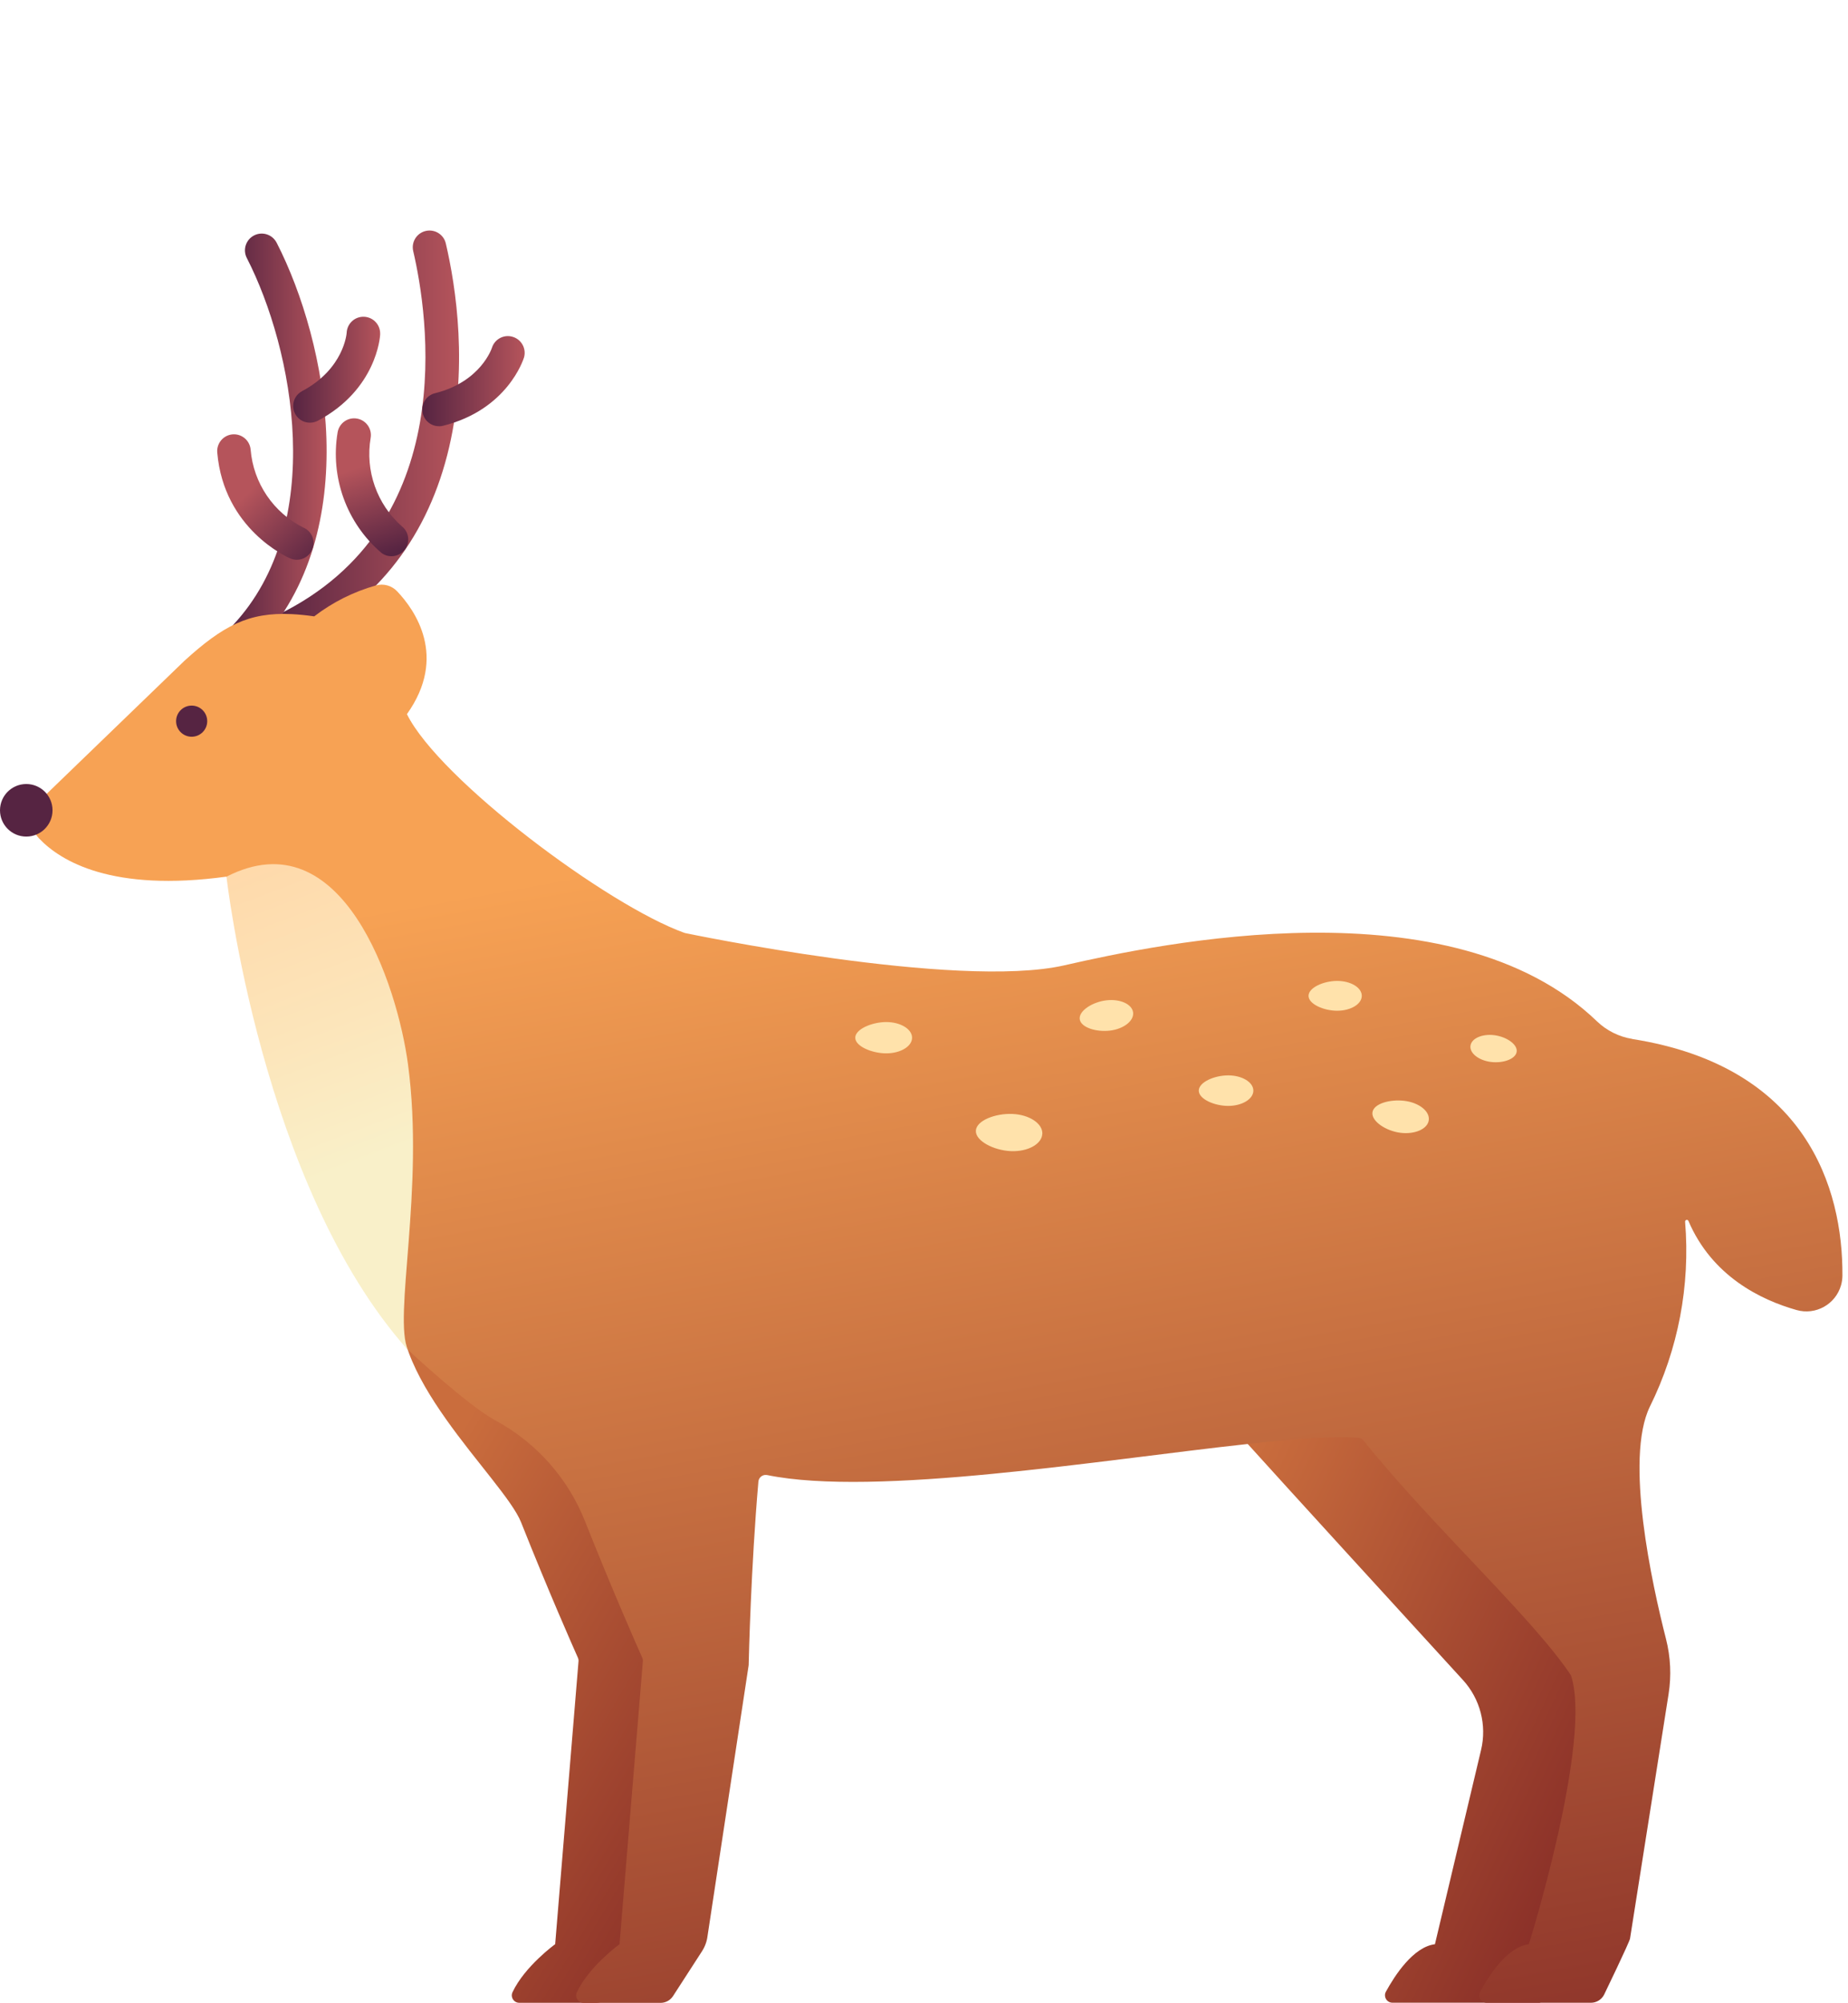 <?xml version="1.0" encoding="UTF-8"?>
<svg id="Layer_4" data-name="Layer 4" xmlns="http://www.w3.org/2000/svg" xmlns:xlink="http://www.w3.org/1999/xlink" viewBox="0 0 361 391">
  <defs>
    <style>
      .cls-1 {
        fill: url(#linear-gradient-2);
      }

      .cls-2 {
        fill: url(#linear-gradient-6);
      }

      .cls-3 {
        fill: url(#linear-gradient-10);
      }

      .cls-4 {
        fill: #562442;
      }

      .cls-5 {
        fill: url(#linear-gradient-5);
      }

      .cls-6 {
        fill: url(#linear-gradient-7);
      }

      .cls-7 {
        fill: url(#linear-gradient-9);
      }

      .cls-8 {
        fill: url(#linear-gradient-3);
      }

      .cls-9 {
        fill: url(#linear-gradient);
      }

      .cls-10 {
        fill: #ffe2ab;
      }

      .cls-11 {
        fill: url(#linear-gradient-4);
      }

      .cls-12 {
        fill: url(#linear-gradient-8);
      }
    </style>
    <linearGradient id="linear-gradient" x1="-393.16" y1="-3549.64" x2="-484.74" y2="-3494.89" gradientTransform="translate(564 -3198) scale(1 -1)" gradientUnits="userSpaceOnUse">
      <stop offset="0" stop-color="#7e2424"/>
      <stop offset="1" stop-color="#ca6d3d"/>
    </linearGradient>
    <linearGradient id="linear-gradient-2" x1="-511.43" y1="-3283.59" x2="-474.32" y2="-3283.59" gradientTransform="translate(564 -3198) scale(1 -1)" gradientUnits="userSpaceOnUse">
      <stop offset="0" stop-color="#562442"/>
      <stop offset="1" stop-color="#b5545b"/>
    </linearGradient>
    <linearGradient id="linear-gradient-3" x1="-488.18" y1="-3306.26" x2="-493.82" y2="-3289.18" xlink:href="#linear-gradient-2"/>
    <linearGradient id="linear-gradient-4" x1="-481.51" y1="-3272.41" x2="-461.5" y2="-3272.41" xlink:href="#linear-gradient-2"/>
    <linearGradient id="linear-gradient-5" x1="-519.33" y1="-3284.26" x2="-500.21" y2="-3284.26" xlink:href="#linear-gradient-2"/>
    <linearGradient id="linear-gradient-6" x1="-501.09" y1="-3307.51" x2="-514.72" y2="-3293.34" xlink:href="#linear-gradient-2"/>
    <linearGradient id="linear-gradient-7" x1="-506.74" y1="-3270.18" x2="-489.75" y2="-3270.18" xlink:href="#linear-gradient-2"/>
    <linearGradient id="linear-gradient-8" x1="-234.63" y1="-3558.12" x2="-333.96" y2="-3511.12" xlink:href="#linear-gradient"/>
    <linearGradient id="linear-gradient-9" x1="-335.41" y1="-3650.14" x2="-388.83" y2="-3356.89" gradientTransform="translate(564 -3198) scale(1 -1)" gradientUnits="userSpaceOnUse">
      <stop offset="0" stop-color="#7e2424"/>
      <stop offset="1" stop-color="#f7a254"/>
    </linearGradient>
    <linearGradient id="linear-gradient-10" x1="-490.64" y1="-3424.07" x2="-513.9" y2="-3362.29" gradientTransform="translate(564 -3198) scale(1 -1)" gradientUnits="userSpaceOnUse">
      <stop offset="0" stop-color="#f9f0c9"/>
      <stop offset=".42" stop-color="#fce5ba"/>
      <stop offset="1" stop-color="#ffd8a9"/>
    </linearGradient>
  </defs>
  <path class="cls-9" d="m79.12,251.65c-5.49,15.52,19.3,37.08,22.67,45.54,5.35,13.47,10.2,24.42,11.1,26.44.1.22.14.46.12.7l-4.56,55.22s-5.92,4.28-8.33,9.37c-.35.72-.04,1.59.69,1.94.19.09.4.14.62.14h15.04c.98,0,1.9-.5,2.43-1.32l5.64-8.72c.6-.92.98-1.96,1.11-3.05l8.01-52.72c0-.06.01-.12.02-.18.03-1.41.45-19.1,1.9-35.76v-39.78l-56.45,2.19Z"/>
  <path class="cls-1" d="m55.84,126.18c-1.81,0-3.27-1.46-3.28-3.27,0-1.25.71-2.39,1.84-2.94,35.73-17.47,29.18-58.73,26.32-70.95-.41-1.76.68-3.52,2.44-3.93s3.52.68,3.93,2.44h0c1.94,8.3,4.56,24.71.27,41.33-4.36,16.92-14.49,29.36-30.09,36.99-.45.22-.94.33-1.43.33Z"/>
  <path class="cls-8" d="m76.47,108.59c-.73,0-1.43-.24-2-.69-6.76-5.79-9.99-14.7-8.52-23.48.29-1.78,1.96-3,3.75-2.71,1.78.29,3,1.96,2.71,3.75-1.1,6.43,1.21,12.98,6.1,17.3,1.42,1.12,1.65,3.18.53,4.59-.62.78-1.57,1.24-2.57,1.24h0Z"/>
  <path class="cls-11" d="m85.76,83.21c-1.81,0-3.27-1.46-3.27-3.27,0-1.5,1.02-2.81,2.48-3.17,9.01-2.25,11.12-8.84,11.14-8.91.57-1.72,2.41-2.65,4.13-2.08,1.66.55,2.6,2.3,2.13,3.99-.13.42-3.25,10.22-15.81,13.35-.26.07-.52.1-.79.1Z"/>
  <path class="cls-5" d="m48.01,126.93c-.83,0-1.63-.32-2.24-.88-1.32-1.24-1.52-2.67-.28-3.99,18.49-19.72,11.83-53.9,2.75-71.64-.85-1.59-.26-3.57,1.34-4.43,1.59-.85,3.57-.26,4.43,1.34.02.04.04.07.06.11,9.93,19.38,17.14,56.27-3.66,78.46-.62.66-1.48,1.03-2.39,1.03Z"/>
  <path class="cls-2" d="m57.99,109.28c-.44,0-.88-.09-1.29-.26-.53-.23-12.99-5.72-14.26-20.68-.15-1.8,1.18-3.38,2.98-3.54,1.8-.15,3.38,1.18,3.54,2.98.54,6.53,4.45,12.3,10.31,15.22,1.66.71,2.43,2.63,1.72,4.29-.51,1.21-1.7,1.99-3.01,1.99Z"/>
  <path class="cls-6" d="m60.54,82.52c-1.81,0-3.27-1.46-3.27-3.27,0-1.21.67-2.33,1.74-2.89,8.21-4.36,8.71-11.32,8.71-11.39.08-1.8,1.6-3.21,3.41-3.13s3.21,1.6,3.13,3.41c0,.03,0,.07,0,.1-.02.44-.74,10.72-12.17,16.79-.47.25-1,.38-1.53.38Z"/>
  <path class="cls-12" d="m316.11,324.13c4.27,12.58-15.26,66.85-15.26,66.85h-28.85c-.8,0-1.45-.65-1.45-1.45,0-.25.06-.49.18-.7,1.73-3.16,5.34-8.75,9.58-9.27l9.01-37.92c1.16-4.86-.17-9.98-3.54-13.66-11-12.01-35.53-38.85-42.05-46.09-2.47-9.35,16.37-10.91,21.15-10.44,0,0,43.72,41.39,51.24,52.69Z"/>
  <path class="cls-7" d="m318.84,202.82c-2.6-.42-5.01-1.63-6.91-3.46-28.42-27.29-85.5-15.13-103.99-10.91-21.14,4.82-74.18-6.31-74.18-6.31-15.01-5.33-47.9-29.9-54.27-42.72,8.02-11.24,1.54-20.35-1.91-23.98-1.06-1.12-2.66-1.57-4.14-1.15-4.37,1.23-8.46,3.28-12.06,6.04h0c-1.57-.23-3.02-.37-4.39-.44-8.44-.41-13.45,2.29-20.95,9.1l-28.27,27.29c-2.06,1.99-2.15,5.27-.18,7.36,4.28,4.53,14.33,10.55,36.66,7.5,20.24,37.79,29.27,85.13,35.39,92.34,0,0,11.83,11.01,17.17,13.85,8.02,4.33,14.24,11.37,17.55,19.86,5.35,13.46,10.19,24.41,11.1,26.44.1.22.14.46.12.71l-4.56,55.22s-5.92,4.28-8.33,9.37c-.35.72-.04,1.59.69,1.94.19.09.4.14.62.14h15.04c.98,0,1.9-.5,2.43-1.32l5.64-8.72c.6-.92.98-1.96,1.11-3.05l8.01-52.72.02-.18c.03-1.41.45-19.1,1.9-35.77.07-.79.76-1.37,1.54-1.3.06,0,.11.01.17.02,21.13,4.32,65.15-2.95,93.89-6.07,9.18-1,16.8-1.57,21.62-1.2.38.03.72.21.96.51,13.69,16.98,33.09,34.64,40.54,45.84,4.27,12.58-8.21,52.51-8.21,52.51-4.25.53-7.83,6.15-9.53,9.31-.37.7-.11,1.58.6,1.95.21.11.44.17.68.17h20.36c1.1,0,2.11-.62,2.6-1.61,0,0,4.93-10.19,5.05-10.92l7.53-47.73c.57-3.59.39-7.27-.51-10.79-2.73-10.69-8.1-35.12-3.15-45.32,5.54-11.18,7.92-23.66,6.89-36.09-.02-.19.12-.36.3-.38.15-.02.29.07.35.21,4.62,10.8,14.14,15.42,21.12,17.39,3.74,1.06,7.63-1.11,8.69-4.84.17-.6.26-1.22.27-1.85.11-17.12-7.07-40.86-41.05-46.22Z"/>
  <circle class="cls-4" cx="5.13" cy="158.19" r="5.13"/>
  <path class="cls-10" d="m178.17,202.59c0,1.69-2.26,3.05-5.04,3.05s-6.06-1.37-6.06-3.05,3.28-3.06,6.06-3.06,5.04,1.37,5.04,3.06Zm25.44,18.76c-.09,2.01-2.83,3.52-6.14,3.38-3.31-.14-6.92-1.97-6.84-3.98.09-2.01,3.84-3.42,7.15-3.28s5.92,1.88,5.84,3.88Zm17.74-23.69c.19,1.63-1.83,3.22-4.53,3.54s-5.71-.62-5.9-2.25c-.19-1.63,2.5-3.34,5.2-3.66,2.7-.32,5.04.75,5.23,2.38Zm23.49,15.26c0,1.64-2.2,2.98-4.91,2.98s-5.75-1.33-5.75-2.98,3.03-2.98,5.75-2.98,4.91,1.34,4.91,2.98Zm34.27,5.75c-.21,1.72-2.69,2.83-5.53,2.48-2.84-.35-5.69-2.25-5.48-3.97s3.42-2.62,6.26-2.27c2.84.35,4.97,2.04,4.75,3.76Zm-13.09-24.26c0,1.61-2.15,2.91-4.8,2.91s-5.6-1.3-5.6-2.91,2.95-2.91,5.6-2.91,4.8,1.3,4.8,2.91Zm30.26,10.9c-.18,1.44-2.66,2.31-5.04,2.01-2.38-.3-4.17-1.71-3.99-3.15.18-1.44,2.26-2.37,4.64-2.08,2.38.3,4.57,1.78,4.39,3.22Z"/>
  <circle class="cls-4" cx="37.44" cy="140.79" r="3.04"/>
  <path class="cls-3" d="m79.71,207.85c-2.06-15.52-12.77-48.33-35.47-36.7,0,0,6.8,60.34,35.47,92.43-2.97-6.32,3.26-31.28,0-55.73Z"/>
</svg>
